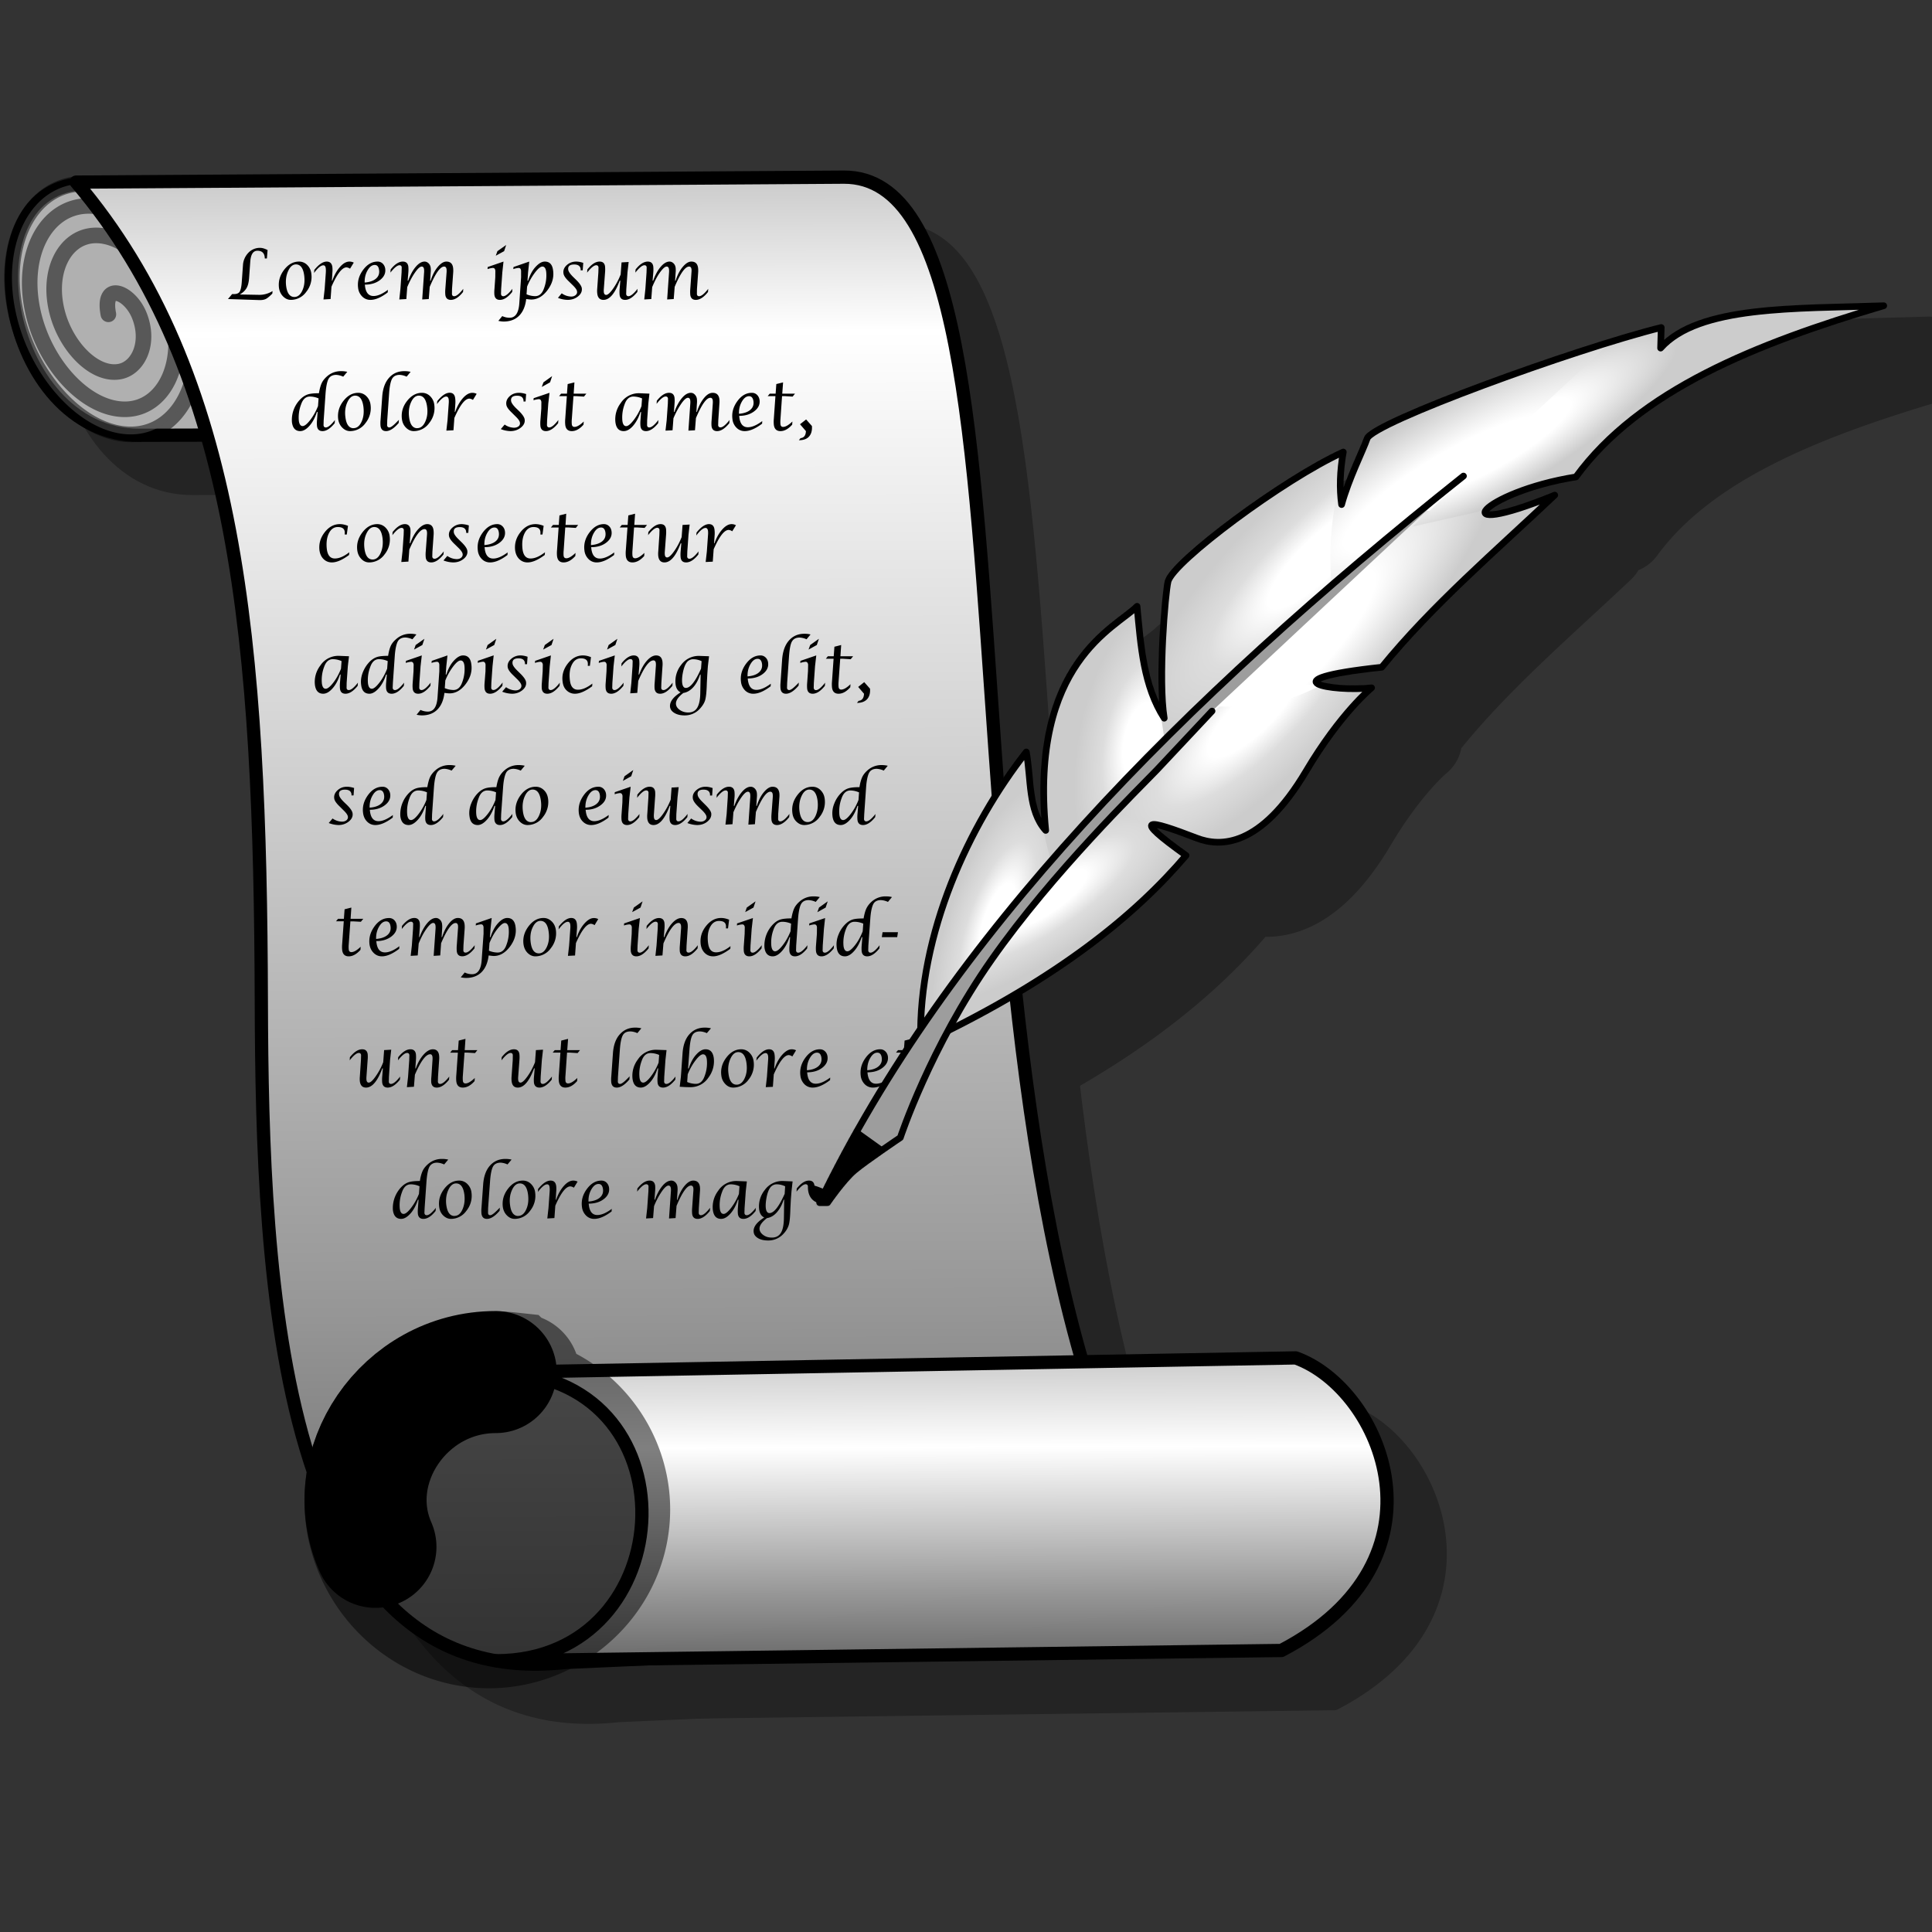 <svg xmlns="http://www.w3.org/2000/svg" xmlns:xlink="http://www.w3.org/1999/xlink" viewBox="0 0 28 28">
  <rect x="0" y="0" width="28" height="28" fill="#333333" stroke="none"/>
  <style>
    .B{fill-rule:evenodd}.C{stroke:#000}.D{stroke-linejoin:round}.E{stroke-width:1.769}.F{stroke-linecap:round}.G{stroke-width:1.25}.H{stroke-linecap:butt}.I{stroke-miterlimit:4}.J{stroke-dasharray:none}
  </style>
  <defs>
    <radialGradient id="G" cx="90.208" cy="264.088" r="32.989" fx="90.208" fy="264.088" gradientTransform="matrix(.941 .338 -.986 2.75 261.779 -483.428)" spreadMethod="reflect" xlink:href="#B"/>
    <radialGradient id="H" cx="148.51" cy="189.075" r="28.557" fx="148.51" fy="189.075" gradientTransform="matrix(1.46 .293 -.661 3.298 54.614 -468.735)" xlink:href="#B"/>
    <radialGradient id="I" cx="190.253" cy="133.78" r="42.904" fx="190.253" fy="133.78" gradientTransform="matrix(.802 .814 -2.864 2.82 451.746 -410.501)" xlink:href="#B"/>
    <radialGradient id="J" cx="318.534" cy="70.836" r="66.835" fx="318.534" fy="70.836" gradientTransform="matrix(-.242 -.409 1.629 -.964 238.445 289.053)" xlink:href="#A"/>
    <radialGradient id="K" cx="224.146" cy="109.503" r="70.887" fx="224.146" fy="109.503" gradientTransform="matrix(1.193 -1.218 .321 .314 -94.046 401.405)" xlink:href="#A"/>
    <radialGradient id="L" cx="282.988" cy="40.733" r="110.102" fx="282.988" fy="40.733" gradientTransform="matrix(.682 -.407 .095 .16 98.532 182.905)" xlink:href="#A"/>
    <radialGradient id="M" cx="119.723" cy="269.649" r="71.064" fx="119.723" fy="269.649" gradientTransform="matrix(1.45 -.95 .292 .445 -146.566 258.39)" xlink:href="#B"/>
    <radialGradient id="N" cx="196.337" cy="186.437" r="57.806" fx="196.337" fy="186.437" gradientTransform="matrix(1.837 -1.772 .573 .594 -274.34 424.107)" xlink:href="#B"/>
    <linearGradient id="A" gradientUnits="userSpaceOnUse">
      <stop offset="0" stop-color="#fff"/>
      <stop offset=".411" stop-color="#fff"/>
      <stop offset="1" stop-color="#ccc"/>
    </linearGradient>
    <linearGradient id="B" gradientUnits="userSpaceOnUse">
      <stop offset="0" stop-color="#fff"/>
      <stop offset=".169" stop-color="#fff"/>
      <stop offset=".361" stop-color="#ddd"/>
      <stop offset=".617" stop-color="#ccc"/>
    </linearGradient>
    <linearGradient id="E" x1="-70.775" x2="58.687" y1="91.017" y2="243.652" gradientUnits="userSpaceOnUse">
      <stop offset="0" stop-color="#c8c8c8"/>
      <stop offset=".107" stop-color="#fff"/>
      <stop offset=".761" stop-color="#969696"/>
      <stop offset="1" stop-color="#646464"/>
    </linearGradient>
    <linearGradient id="F" x1="58.968" x2="86.394" y1="187.867" y2="220.202" gradientUnits="userSpaceOnUse">
      <stop offset="0" stop-color="#c8c8c8"/>
      <stop offset=".299" stop-color="#fff"/>
      <stop offset=".761" stop-color="#969696"/>
      <stop offset="1" stop-color="#646464"/>
    </linearGradient>
    <path id="O" d="M-136.659 148.816c-12.671 10.747 13.037 33.115 27.119 21.092l39.932-33.869"/>
    <path id="P" d="M-137.827 149.558c33.113 5.559 58.681 31.441 89.372 67.627 24.011 28.309 61.293 69.266 87.931 41.322l63.268-58.377C34.024 184.894-36.005 62.701-59.906 82.973l-77.921 66.584z"/>
    <path id="Q" d="m32.316 264.253 79.196-68.589c9.901-24.161-12.278-35.336-23.718-31.085L7.36 234.936c20.532-17.415 44.056 13.116 24.955 29.317z"/>
    <path id="R" d="M269.895 188.044c42.418-20.395 68.374-41.443 85.651-61.725-18.628-13.326-13.155-12.287 3.619-5.831 7.892 3.038 21.513 3.217 36.794-22.519 11.731-19.757 22.116-28.148 22.116-28.148-13.206 1.477-36.217-2.68 3.418-6.937 17.042-20.931 38.286-39.06 58.307-58.005-38.684 15.766-24.885-1.026 7.138-6.132 21.366-29.227 60.615-44.933 103.746-57.704-29.767 1.054-62.377-.132-75.196 14.275l.201-6.937c-28.924 7.194-97.244 32.007-99.123 37.424-1.444 4.161-6.195 13.456-8.601 22.25-.748-5.338-.579-11.225.569-17.7-20.172 9.15-57.442 37.014-59.072 43.646-.943 3.836-3.392 33.067-1.28 46.063-6.963-10.792-7.923-24.313-9.158-37.71-7.092 7.206-36.231 18.931-30.792 75.527-6.025-6.679-4.828-17.369-6.54-26.444-19.312 24.614-36.346 61.113-35.618 97.41"/>
    <mask id="C">
      <path fill="#fff" stroke="#fff" d="M281.5 87.25C163.117 181.455 64.983 280.997 11.688 391.75H15s6.5-9.5 11.25-13.5S45.5 364.5 45.5 364.5s12.483-37.878 38.292-74.647 61.872-71.771 69.296-79.55l23.036-24.553" class="B G H I J"/>
    </mask>
    <mask id="D">
      <path fill="#fff" stroke="#fff" stroke-width=".625" d="M58.75 323c52.744-25.36 85.017-51.532 106.5-76.75-23.162-16.57-16.357-15.277 4.5-7.25 9.813 3.777 26.75 4 45.75-28 14.586-24.566 27.5-35 27.5-35-16.42 1.836-45.033-3.333 4.25-8.625 21.19-26.026 47.606-48.568 72.5-72.125-48.101 19.604-30.942-1.276 8.875-7.625 26.567-36.342 75.37-55.871 129-71.75-37.013 1.311-77.56-.164-93.5 17.75l.25-8.625c-35.964 8.945-120.915 39.798-123.252 46.533-1.795 5.174-7.703 16.731-10.695 27.666-.929-6.637-.72-13.957.707-22.009-25.082 11.377-71.425 46.024-73.451 54.27-1.172 4.77-4.218 41.116-1.591 57.276-8.658-13.419-9.851-30.232-11.387-46.889-8.819 8.96-45.05 23.539-38.287 93.911-7.491-8.304-6.003-21.597-8.132-32.88C74.276 233.484 53.094 278.867 54 324" class="B D H I J"/>
    </mask>
  </defs>
  <g class="B C" opacity=".3">
    <g class="E" transform="matrix(.083 .07 -.07 .083 23.782 .644)">
      <use xlink:href="#O"/>
      <g class="D">
        <use xlink:href="#P"/>
        <use xlink:href="#Q"/>
      </g>
    </g>
    <path d="M14.223 15.785c1.815-.873 2.926-1.774 3.666-2.642-.798-.57-.563-.526.154-.25.338.13.921.138 1.575-.963.502-.846.947-1.205.947-1.205-.565.063-1.55-.115.146-.297.73-.896 1.639-1.672 2.496-2.482-1.656.674-1.065-.044.305-.263.915-1.25 2.594-1.923 4.44-2.47-1.274.046-2.67-.005-3.218.611l.009-.296c-1.238.308-4.162 1.37-4.243 1.601-.061.178-.265.576-.368.953a2.417 2.417 0 0 1 .025-.758c-.864.392-2.459 1.584-2.529 1.868-.04.164-.145 1.415-.054 1.972-.298-.462-.34-1.041-.392-1.614-.304.308-1.551.81-1.318 3.232-.258-.286-.207-.743-.28-1.132-.827 1.054-1.556 2.616-1.525 4.17" class="D G"/>
  </g>
  <g class="C">
    <g fill="#b0b0b0" transform="matrix(.083 .07 -.07 .083 23.012 -.126)">
      <use class="B E" xlink:href="#O"/>
      <path stroke-width="2.078" d="M-123.159 160.271c-3.568-2.87.23-4.124 3.2-2.573 3.545 1.853 4.49 5.491 2.868 7.455-2.144 2.597-7.51 2.079-11.372-.617-4.62-3.225-5.803-8.264-3.045-10.98 3.153-3.105 10.093-2.348 15.056 1.32 5.522 4.08 6.89 10.231 3.352 13.487-3.865 3.557-12.065 2.617-17.892-1.794-6.284-4.758-7.813-11.834-3.652-15.536 4.447-3.956 13.718-2.864 20.274 2.167 6.955 5.336 8.628 13.214 3.933 17.306-4.949 4.315-15.164 3.091-22.365-2.482-7.557-5.849-9.36-14.442-4.197-18.885a18.171 12.299 27.39 0 1 .637-.503" class="F" opacity=".5"/>
    </g>
    <g class="B D E" transform="matrix(.083 .07 -.07 .083 23.012 -.126)">
      <use fill="url(#E)" xlink:href="#P"/>
      <use fill="url(#F)" xlink:href="#Q"/>
    </g>
    <g fill="none" class="F E">
      <path d="M7.144 21.815c.066-.493.556-.27.61.082.064.42-.327.752-.722.757-.522.007-.916-.469-.898-.974.021-.604.574-1.054 1.165-1.018.675.04 1.173.661 1.124 1.324-.055.738-.737 1.281-1.464 1.22-.795-.067-1.379-.804-1.307-1.59.077-.848.865-1.469 1.705-1.387.896.086 1.552.921 1.463 1.81-.095.944-.975 1.632-1.91 1.535-.987-.103-1.707-1.024-1.603-2.004.11-1.029 1.071-1.778 2.093-1.667a1.93 1.93 0 0 1 .12.017" opacity=".5"/>
      <path d="M7.184 19.885c-1.328 0-2.255 1.371-1.743 2.533"/>
    </g>
  </g>
  <path d="m3.304 4.334.06-.072h.029c.039 0 .066-.012.08-.034s.025-.066.03-.13l.018-.251a.282.282 0 0 1 .078-.183.229.229 0 0 1 .17-.072c.03 0 .067.01.109.032l-.01.122h-.03l-.002-.021c-.007-.061-.043-.091-.105-.091s-.096.052-.104.158l-.016.225c-.004.067-.016.119-.036.155s-.052.068-.1.096l.275.005a.354.354 0 0 0 .2-.055l-.003.037c-.04.04-.071.066-.093.077s-.05.017-.089.017l-.46-.015zm.912.012c-.043 0-.08-.017-.113-.05s-.053-.075-.06-.125c-.011-.094.013-.18.074-.26s.133-.12.217-.12a.164.164 0 0 1 .118.049.205.205 0 0 1 .06.125.343.343 0 0 1-.073.264.274.274 0 0 1-.223.117zm.05-.042c.048 0 .087-.031.116-.094s.037-.134.027-.216c-.014-.108-.054-.162-.12-.162-.046 0-.084.032-.113.096s-.039.136-.029.217c.014.106.054.159.12.159zm.422.036.017-.15.017-.24a.319.319 0 0 0-.001-.062c-.004-.029-.015-.043-.035-.043-.034 0-.08.037-.134.111l.003-.044c.065-.08.125-.121.18-.121.048 0 .075.027.082.08a.398.398 0 0 1 0 .08l-.007.117h.006c.028-.081.066-.148.112-.2s.091-.077.136-.077a.14.14 0 0 1 .063.015l-.054.088a.107.107 0 0 0-.051-.019c-.064 0-.137.094-.218.28l-.013.179-.103.006zm.934-.14-.003.038c-.094.072-.178.108-.25.108a.163.163 0 0 1-.12-.049.207.207 0 0 1-.059-.125c-.012-.092.012-.179.072-.26s.13-.121.21-.121a.103.103 0 0 1 .074.029c.02.02.033.045.037.076.008.063-.017.117-.075.162s-.132.067-.22.067l.002.022c.012.095.053.143.123.143.06 0 .13-.03.209-.09zm-.337-.105c.072-.006.127-.025.164-.057s.052-.073.045-.123c-.006-.05-.027-.075-.063-.075-.04 0-.074.026-.104.078s-.044.111-.042.177zm.502.245.016-.15.017-.242.002-.074c-.002-.02-.013-.03-.032-.03-.032 0-.076.036-.132.107l.003-.045c.06-.077.12-.115.177-.115.047 0 .074.025.08.074a.477.477 0 0 1 0 .083l-.01.12h.008c.03-.084.067-.152.11-.202s.086-.075.127-.075c.022 0 .042.009.059.026s.027.039.03.065a.334.334 0 0 1 0 .067l-.008.12h.007c.026-.082.06-.149.103-.2s.084-.078.125-.078c.058 0 .09.03.098.092a.36.36 0 0 1 .001.067l-.017.239-.001.073c.002.02.013.031.032.031.033 0 .077-.036.132-.107l-.003.045c-.06.077-.12.115-.177.115-.047 0-.074-.025-.08-.074a.485.485 0 0 1 0-.083l.018-.239a.254.254 0 0 0 0-.046c-.003-.027-.015-.041-.035-.041-.057 0-.126.098-.209.294l-.014.177-.095.006.027-.389a.263.263 0 0 0 0-.046c-.003-.028-.015-.042-.034-.042-.025 0-.057.029-.097.086s-.078.128-.113.212l-.013.173-.102.006zm1.639-.154-.003.045c-.062.077-.12.115-.178.115-.047 0-.073-.024-.08-.074a.471.471 0 0 1 .001-.082l.012-.17.001-.096c-.003-.028-.015-.041-.037-.041a.306.306 0 0 0-.076.017l.002-.03.229-.079-.017.157-.017.241-.002.073c.003.02.014.031.033.031.032 0 .076-.035.132-.107zm-.241-.48.024-.066.127-.09-.03.09-.121.066zm.037.945.057-.07a.256.256 0 0 0 .107.024c.083 0 .13-.069.14-.206l.026-.38v-.095c-.003-.028-.015-.041-.036-.041a.305.305 0 0 0-.077.017l.003-.03.228-.079-.017.158-.008.12h.008c.027-.083.062-.15.108-.2s.09-.078.135-.078c.07 0 .11.043.12.13.014.1-.014.195-.082.285s-.146.135-.235.135a.567.567 0 0 1-.056-.005l-.017-.002c-.012.105-.047.186-.103.242s-.131.084-.225.084a.362.362 0 0 1-.076-.01zm.409-.386a.326.326 0 0 0 .125.027c.06 0 .102-.038.128-.113a.53.53 0 0 0 .032-.239c-.006-.05-.025-.077-.055-.077-.028 0-.064.03-.109.089a.865.865 0 0 0-.113.202l-.008.111zm.455.052.055-.066a.244.244 0 0 0 .136.047c.027 0 .049-.007.066-.022s.023-.031.02-.052c-.002-.023-.025-.055-.067-.095l-.05-.049c-.05-.047-.077-.087-.08-.12-.006-.044.01-.083.047-.117s.084-.052.138-.052c.03 0 .064.006.102.019l-.008.108h-.03v-.009a.047.047 0 0 0 0-.01c-.006-.044-.037-.066-.094-.066-.064 0-.092.026-.086.076.004.026.027.06.07.103l.046.045c.05.049.077.09.081.12.006.045-.012.084-.054.118s-.093.051-.152.051a.413.413 0 0 1-.14-.029zm.903-.249h-.008c-.069.186-.147.278-.235.278-.052 0-.083-.03-.09-.092a.346.346 0 0 1-.001-.066l.017-.24.002-.074c-.003-.02-.014-.03-.033-.03-.032 0-.076.036-.132.107l.003-.045c.061-.077.12-.115.177-.115.048 0 .074.024.08.073a.485.485 0 0 1 0 .083l-.018.241a.272.272 0 0 0 0 .046c.003.026.015.04.034.04.024 0 .058-.03.1-.09s.079-.127.11-.206l.013-.175.103-.006-.017.15-.017.242-.002.073c.003.02.014.031.033.031.032 0 .076-.036.132-.107l-.003.045c-.062.077-.12.115-.177.115-.048 0-.075-.025-.08-.074a.47.47 0 0 1 0-.083l.01-.12zm.348.272.016-.15.017-.242.002-.074c-.002-.02-.013-.03-.032-.03-.032 0-.076.036-.132.107l.003-.045c.06-.077.12-.115.177-.115.047 0 .074.025.08.074a.477.477 0 0 1 0 .083l-.01.12h.008c.03-.084.067-.152.11-.202s.086-.075.127-.075c.022 0 .042.009.059.026s.027.039.03.065a.334.334 0 0 1 0 .067l-.008.12h.007c.026-.082.06-.149.103-.2s.084-.078.125-.078c.058 0 .09.03.098.092a.36.36 0 0 1 .001.067l-.017.239-.001.073c.002.02.013.031.032.031.033 0 .077-.036.132-.107l-.003.045c-.06.077-.12.115-.177.115-.047 0-.074-.025-.08-.074a.485.485 0 0 1 0-.083l.017-.239a.254.254 0 0 0 .001-.046c-.003-.027-.015-.041-.035-.041-.057 0-.127.098-.209.294l-.014.177-.095.006.027-.389a.263.263 0 0 0 0-.046c-.003-.028-.015-.042-.034-.042-.025 0-.057.029-.098.086s-.077.128-.112.212l-.013.173-.102.006zM4.603 5.97h-.01c-.026.082-.062.149-.107.2s-.09.078-.135.078c-.069 0-.109-.043-.12-.13a.426.426 0 0 1 .137-.346c.032-.029.066-.048.1-.058s.086-.015.154-.015c.011-.065.025-.114.041-.148s.042-.066.076-.096a.3.3 0 0 1 .204-.076.367.367 0 0 1 .09.01l-.059.07a.28.28 0 0 0-.102-.026c-.052 0-.089.02-.11.057s-.036.11-.044.214l-.027.387-.002.072c.002.021.013.032.033.032.032 0 .076-.036.132-.108l-.003.046c-.062.076-.12.115-.177.115-.048 0-.074-.025-.08-.074a.485.485 0 0 1 0-.083l.009-.12zm.014-.196a.319.319 0 0 0-.126-.027c-.059 0-.101.038-.127.113a.53.53 0 0 0-.033.239c.007.05.025.076.055.076.028 0 .065-.03.11-.088s.083-.126.113-.202l.008-.11zm.457.474c-.043 0-.08-.017-.113-.05s-.053-.075-.06-.125c-.011-.094.013-.181.074-.26s.133-.12.217-.12a.164.164 0 0 1 .118.049.205.205 0 0 1 .06.124.343.343 0 0 1-.072.264.274.274 0 0 1-.224.118zm.05-.043c.048 0 .087-.03.116-.093s.037-.134.027-.216c-.014-.108-.054-.162-.12-.162-.046 0-.084.032-.113.096s-.039.136-.028.216c.013.106.053.16.118.16zm.657-.12-.003.045c-.067.078-.128.118-.183.118-.047 0-.073-.025-.08-.075a.444.444 0 0 1 0-.083l.024-.337c.008-.118.04-.21.098-.276s.131-.098.224-.098a.363.363 0 0 1 .09.01l-.058.07a.266.266 0 0 0-.101-.026c-.052 0-.089.019-.11.057s-.036.11-.043.215l-.027.386-.002.073c.002.02.013.031.033.031.022 0 .06-.029.115-.087l.023-.023zm.216.163c-.043 0-.08-.017-.113-.05s-.053-.075-.059-.125c-.012-.094.012-.181.073-.26s.134-.12.217-.12a.164.164 0 0 1 .119.049.205.205 0 0 1 .06.124.343.343 0 0 1-.073.264.274.274 0 0 1-.224.118zm.05-.043c.049 0 .087-.03.116-.093s.038-.134.027-.216c-.014-.108-.054-.162-.12-.162-.046 0-.084.032-.113.096s-.038.136-.028.216c.013.106.053.16.118.16zm.422.036.017-.15.017-.24a.315.315 0 0 0 0-.062c-.004-.028-.016-.042-.036-.042-.034 0-.079.037-.134.11l.004-.043c.065-.081.125-.122.18-.122.047 0 .074.027.08.081a.393.393 0 0 1 .002.08l-.008.117h.006c.028-.081.066-.148.112-.2s.092-.077.136-.077c.022 0 .044.005.063.015l-.054.088a.107.107 0 0 0-.051-.019c-.064 0-.136.093-.218.28l-.013.179-.103.005zm.789-.022.056-.066a.244.244 0 0 0 .135.046c.027 0 .049-.007.066-.02s.024-.033.02-.053c-.002-.024-.025-.055-.067-.095l-.05-.05c-.05-.047-.077-.086-.08-.118-.006-.045.01-.084.047-.119s.084-.051.138-.051c.03 0 .064.006.102.018l-.008.108h-.03v-.008a.047.047 0 0 0 0-.01c-.006-.044-.037-.066-.094-.066-.063 0-.092.025-.086.076.004.026.027.06.07.103l.046.044c.05.05.077.09.081.122.006.043-.012.082-.054.116s-.093.052-.152.052a.413.413 0 0 1-.14-.029zm.834-.132-.003.046c-.061.076-.12.115-.177.115-.047 0-.074-.025-.08-.074a.48.48 0 0 1 0-.082l.013-.17.001-.097c-.004-.027-.016-.04-.037-.04a.306.306 0 0 0-.077.016l.002-.03.23-.078-.018.156-.017.242-.002.072c.003.021.014.032.033.032.033 0 .077-.036.132-.108zm-.24-.48.024-.066.126-.09-.03.09-.12.067zm.363.134h-.112l.029-.036h.085l.01-.139.098-.024-.011.163h.184l-.035.043-.112-.007h-.04l-.024.335a.434.434 0 0 0 0 .073c.003.025.016.038.039.038.035 0 .08-.026.134-.078l-.003.045c-.055.063-.112.094-.17.094-.056 0-.088-.03-.095-.092a.463.463 0 0 1 0-.087l.023-.328zm1.076.23h-.009c-.026.08-.062.148-.107.2s-.09.077-.136.077c-.069 0-.109-.043-.12-.13a.389.389 0 0 1 .078-.278.312.312 0 0 1 .268-.141l.147.006-.016.144-.017.242-.001.073c.002.02.013.031.032.031.033 0 .077-.036.132-.108l-.003.046c-.061.076-.12.115-.177.115-.048 0-.074-.025-.08-.074a.485.485 0 0 1 0-.083l.009-.12zm.014-.197a.323.323 0 0 0-.125-.027c-.06 0-.102.038-.128.113a.534.534 0 0 0-.032.239c.006.05.025.077.055.077.028 0 .064-.03.11-.089a.839.839 0 0 0 .112-.201l.008-.111zm.34.467.017-.15.017-.242.002-.073c-.003-.02-.014-.03-.033-.03-.032 0-.076.035-.132.107l.003-.045c.061-.077.12-.115.177-.115.047 0 .074.024.08.074a.477.477 0 0 1 0 .082l-.009.121h.007c.03-.085.068-.152.11-.202s.086-.075.128-.075c.022 0 .041.008.058.026s.027.038.03.064a.334.334 0 0 1 0 .068l-.007.119h.007c.025-.082.06-.148.102-.2s.084-.077.126-.077c.057 0 .09.03.098.092a.36.36 0 0 1 0 .067l-.016.239-.002.073c.003.02.014.03.033.03.032 0 .076-.035.132-.107l-.003.046c-.062.076-.12.115-.178.115-.047 0-.074-.025-.08-.074a.485.485 0 0 1 .001-.083l.017-.239a.254.254 0 0 0 0-.047c-.003-.027-.015-.04-.035-.04-.057 0-.126.098-.209.294l-.014.177-.095.005.027-.388a.263.263 0 0 0 0-.047c-.003-.027-.014-.041-.034-.041-.024 0-.057.028-.097.086s-.078.128-.113.211l-.013.174-.102.005zm1.402-.139-.002.038c-.095.072-.179.108-.252.108a.163.163 0 0 1-.119-.049.207.207 0 0 1-.059-.126c-.012-.092.012-.178.072-.26s.13-.12.21-.12a.103.103 0 0 1 .074.029c.02.02.033.045.037.076.008.063-.017.116-.075.161s-.132.068-.22.068l.002.022c.012.095.053.143.123.143.06 0 .13-.03.21-.09zm-.337-.105c.072-.006.127-.025.164-.057s.052-.073.046-.123c-.007-.05-.028-.075-.064-.075-.04 0-.074.026-.104.078s-.044.11-.042.177zm.528-.256h-.112l.03-.036h.085l.01-.139.098-.024-.012.163h.185l-.035.043-.113-.007h-.04l-.023.335a.434.434 0 0 0 0 .073c.003.025.016.038.038.038.036 0 .08-.026.135-.078l-.003.045c-.056.063-.112.094-.17.094-.056 0-.088-.03-.096-.092a.463.463 0 0 1 0-.087l.023-.328zm.356.408.089-.07.084.095c.005.066-.01.117-.042.153s-.082.053-.147.053l.024-.03c.05-.005.076-.04.078-.102l-.086-.1zM5.062 8.005l-.003.038c-.097.072-.18.108-.249.108-.047 0-.087-.016-.12-.048s-.052-.074-.06-.126c-.011-.095.013-.182.075-.262s.135-.119.221-.119c.038 0 .077.009.117.025l-.017.126h-.03V7.74a.175.175 0 0 0 0-.034c-.005-.045-.039-.068-.1-.068-.057 0-.1.031-.13.092s-.04.139-.029.231c.012.088.05.133.116.133.063 0 .132-.03.209-.09zm.288.146c-.042 0-.08-.016-.113-.05s-.052-.075-.059-.125c-.012-.094.013-.18.074-.26s.133-.12.217-.12a.164.164 0 0 1 .118.05.205.205 0 0 1 .06.124.343.343 0 0 1-.073.264.274.274 0 0 1-.223.117zm.05-.042c.049 0 .088-.031.116-.093s.038-.134.028-.217c-.014-.108-.054-.161-.12-.161-.047 0-.084.032-.114.096s-.038.136-.028.216c.014.106.053.159.119.159zm.416.036.017-.15.017-.242.002-.073c-.003-.02-.014-.03-.033-.03-.032 0-.076.035-.132.106l.003-.045c.061-.076.12-.115.178-.115.046 0 .073.025.08.074a.488.488 0 0 1-.001.083l-.009.12h.008c.03-.083.067-.15.112-.2s.09-.077.134-.077c.053 0 .084.03.091.09a.36.36 0 0 1 .001.07l-.017.238-.002.074c.003.02.014.03.033.03.033 0 .077-.035.133-.107l-.004.045c-.061.077-.12.115-.177.115-.047 0-.074-.024-.08-.073a.485.485 0 0 1 0-.084l.018-.24a.23.23 0 0 0 0-.046c-.004-.027-.015-.04-.035-.04-.062 0-.136.1-.221.297l-.013.174-.103.006zm.611-.022.056-.066a.244.244 0 0 0 .136.046c.027 0 .049-.007.065-.021s.024-.032.021-.053c-.003-.023-.025-.055-.067-.095l-.05-.049c-.05-.047-.077-.087-.081-.119-.006-.044.01-.084.048-.118s.083-.052.137-.052a.36.36 0 0 1 .103.019l-.008.108h-.031v-.018c-.006-.044-.037-.066-.093-.066-.064 0-.092.025-.086.076.003.026.027.06.07.102l.046.045c.05.05.077.09.08.121.006.044-.012.083-.054.117s-.092.051-.151.051a.413.413 0 0 1-.14-.028zm.93-.117-.002.037c-.095.072-.179.108-.252.108a.163.163 0 0 1-.119-.048.207.207 0 0 1-.059-.126c-.012-.092.012-.179.072-.26s.13-.121.21-.121a.103.103 0 0 1 .074.03c.02.019.033.044.037.076.008.062-.017.116-.075.161s-.132.067-.22.067l.002.022c.012.096.053.143.123.143.06 0 .13-.03.21-.09zM7.02 7.9c.072-.006.127-.025.164-.056s.052-.073.046-.124c-.007-.05-.028-.075-.064-.075-.04 0-.074.026-.104.078s-.044.111-.042.177zm.878.105-.003.038c-.097.072-.18.108-.249.108-.047 0-.087-.016-.12-.048s-.052-.074-.06-.126c-.011-.095.013-.182.075-.262s.135-.119.221-.119c.038 0 .077.009.117.025l-.017.126h-.03V7.74a.175.175 0 0 0 0-.034c-.005-.045-.039-.068-.1-.068-.057 0-.1.031-.13.092s-.04.139-.029.231c.012.088.05.133.116.133.063 0 .132-.03.209-.09zm.198-.36h-.112l.03-.037h.084l.01-.138.098-.025-.01.163h.183l-.034.043-.113-.007h-.04l-.023.335a.434.434 0 0 0-.001.073c.003.026.016.039.04.039.034 0 .079-.026.133-.078l-.003.045c-.055.062-.112.093-.17.093-.056 0-.087-.03-.095-.091a.463.463 0 0 1 0-.087l.023-.329zm.806.36-.002.038c-.095.072-.179.108-.252.108a.163.163 0 0 1-.118-.048.207.207 0 0 1-.06-.126c-.012-.092.012-.179.073-.26s.13-.121.21-.121a.103.103 0 0 1 .074.03c.02.019.032.044.036.076.008.062-.017.116-.075.161s-.131.067-.22.067l.002.022c.012.096.053.143.123.143.06 0 .13-.03.21-.09zM8.565 7.9c.072-.006.127-.025.164-.056s.052-.073.046-.124c-.007-.05-.028-.075-.064-.075-.04 0-.074.026-.104.078s-.044.111-.042.177zm.529-.256h-.112l.029-.036h.085l.01-.138.098-.025-.011.163h.184l-.035.043-.113-.007h-.04l-.023.335a.434.434 0 0 0 0 .073c.003.026.016.039.039.039.035 0 .08-.026.134-.078l-.003.045c-.055.062-.112.093-.17.093-.056 0-.088-.03-.096-.091a.463.463 0 0 1 0-.087l.024-.329zm.78.23h-.009c-.069.185-.147.277-.235.277-.052 0-.082-.03-.09-.092a.346.346 0 0 1 0-.066l.016-.24.002-.074c-.003-.02-.014-.03-.033-.03-.032 0-.076.036-.132.107l.003-.045c.061-.076.12-.115.177-.115.048 0 .074.025.08.074a.485.485 0 0 1 0 .083l-.018.24a.272.272 0 0 0 0 .046c.003.027.015.04.034.04.024 0 .058-.03.1-.089s.079-.128.11-.206l.013-.176.103-.006-.017.15-.017.242-.002.074c.003.02.014.03.033.03.032 0 .076-.035.132-.107l-.003.045c-.061.077-.12.115-.177.115-.048 0-.074-.024-.08-.074a.47.47 0 0 1 0-.083l.01-.12zm.353.271.017-.15.017-.24a.315.315 0 0 0 0-.062c-.005-.028-.016-.042-.036-.042-.034 0-.079.037-.134.11l.004-.043c.064-.081.125-.122.18-.122.047 0 .074.027.08.08a.398.398 0 0 1 .002.08l-.008.118h.006c.028-.082.066-.148.112-.2s.092-.078.136-.078c.023 0 .044.006.063.016l-.054.088a.107.107 0 0 0-.051-.02c-.064 0-.136.094-.218.28l-.013.18-.103.005zm-5.29 1.631h-.01c-.026.082-.062.149-.107.2s-.09.078-.136.078c-.069 0-.109-.043-.12-.129a.389.389 0 0 1 .078-.279.312.312 0 0 1 .269-.141l.147.006-.017.145-.017.241-.001.074c.002.02.013.03.032.03.033 0 .077-.036.132-.107l-.003.045c-.061.077-.12.115-.177.115-.047 0-.074-.024-.08-.074a.485.485 0 0 1 0-.083l.01-.12zm.013-.195a.323.323 0 0 0-.125-.028c-.06 0-.102.038-.128.113a.534.534 0 0 0-.032.239c.007.051.025.077.055.077.028 0 .065-.03.11-.088s.082-.127.112-.202l.008-.111zm.655.195h-.009c-.027.083-.063.15-.108.2s-.09.078-.134.078c-.07 0-.11-.043-.12-.13-.008-.058 0-.12.026-.184s.063-.118.11-.162c.033-.029.066-.048.1-.058s.086-.015.155-.015c.01-.065.024-.114.04-.148s.043-.066.077-.095a.3.3 0 0 1 .203-.077.367.367 0 0 1 .09.01l-.058.07a.28.28 0 0 0-.102-.026c-.052 0-.09.02-.11.057s-.037.11-.044.214l-.027.387-.003.073c.003.02.014.031.033.031.033 0 .077-.036.132-.107l-.003.045c-.061.077-.12.115-.177.115-.047 0-.074-.024-.08-.074a.485.485 0 0 1 0-.083l.01-.12zm.014-.195a.319.319 0 0 0-.126-.028c-.059 0-.101.038-.127.113a.53.53 0 0 0-.033.239c.007.051.025.077.056.077.028 0 .064-.03.11-.089s.082-.126.112-.202l.008-.11zm.622.313-.003.045c-.062.077-.12.115-.177.115-.047 0-.074-.024-.08-.074a.471.471 0 0 1 0-.082l.012-.17.002-.096c-.004-.028-.016-.041-.037-.041a.305.305 0 0 0-.077.017l.002-.03.23-.079-.018.157-.017.241-.002.073c.003.02.014.031.033.031.032 0 .076-.035.132-.107zm-.24-.48.023-.066.127-.09-.03.09-.12.066zm.036.945.057-.07a.26.26 0 0 0 .107.024c.083 0 .13-.068.14-.206l.026-.379v-.096c-.003-.028-.015-.041-.036-.041a.305.305 0 0 0-.077.017l.003-.03.228-.079-.017.158-.008.12h.008c.027-.083.062-.15.108-.2s.09-.078.135-.078c.07 0 .11.043.12.13.014.1-.014.195-.082.285s-.146.135-.235.135a.569.569 0 0 1-.056-.005l-.017-.002c-.012.105-.047.186-.103.242s-.131.084-.225.084a.362.362 0 0 1-.076-.01zm.409-.386a.326.326 0 0 0 .126.027c.059 0 .101-.038.127-.113a.53.53 0 0 0 .032-.239c-.006-.05-.025-.076-.055-.076-.028 0-.064.029-.109.088a.865.865 0 0 0-.113.202l-.008.111zm.838-.08-.003.046c-.062.077-.121.115-.178.115-.047 0-.073-.024-.08-.074a.471.471 0 0 1 0-.082l.013-.17.001-.096C7.034 9.605 7.021 9.59 7 9.59a.306.306 0 0 0-.076.017l.002-.03.229-.079-.017.157-.017.241-.002.073c.002.02.013.031.033.031.032 0 .076-.035.131-.107zm-.241-.479.024-.066.126-.09-.03.09-.12.066zm.235.611.056-.066a.244.244 0 0 0 .136.047c.027 0 .049-.007.065-.021s.024-.032.021-.053c-.003-.023-.025-.055-.067-.095l-.05-.049c-.05-.047-.077-.087-.081-.119-.006-.044.01-.084.048-.118s.083-.052.137-.052c.03 0 .064.006.103.019l-.008.108h-.03v-.018c-.006-.045-.038-.067-.094-.067-.064 0-.092.026-.086.077.003.025.027.06.07.102l.046.045c.05.05.077.09.08.121.006.044-.012.083-.054.117s-.092.051-.151.051a.413.413 0 0 1-.14-.029zm.835-.131-.003.045c-.062.077-.12.115-.178.115-.047 0-.073-.024-.08-.074a.48.48 0 0 1 .001-.082l.012-.17.002-.096c-.004-.027-.016-.041-.038-.041a.306.306 0 0 0-.076.017l.002-.03.229-.079-.017.157-.017.241-.002.073c.003.02.014.031.033.031.032 0 .076-.035.132-.107zm-.241-.48.024-.066.127-.09-.03.09-.121.066zm.713.494-.003.038c-.098.072-.18.108-.25.108-.046 0-.086-.016-.12-.048s-.052-.074-.058-.126c-.013-.095.012-.182.074-.262s.135-.119.221-.119c.038 0 .077.009.116.025l-.016.126h-.03v-.007a.175.175 0 0 0 0-.034c-.005-.045-.039-.068-.1-.068-.057 0-.1.03-.131.092s-.04.138-.028.231c.011.088.05.132.116.132.063 0 .132-.03.209-.089zm.453-.014-.003.045c-.062.077-.12.115-.177.115-.047 0-.074-.024-.08-.074a.48.48 0 0 1 0-.082l.012-.17.002-.096c-.004-.027-.016-.041-.037-.041a.306.306 0 0 0-.077.017l.002-.03.23-.079-.018.157-.017.241-.002.073c.003.02.014.031.033.031.032 0 .076-.035.132-.107zm-.24-.48.023-.066.127-.09-.03.09-.12.066zm.336.634.016-.15.017-.242.002-.074c-.002-.02-.013-.03-.032-.03-.032 0-.076.036-.132.107l.003-.045c.06-.076.12-.115.177-.115.047 0 .074.025.08.074a.488.488 0 0 1 0 .083l-.01.12h.008c.03-.083.068-.15.112-.2s.09-.077.134-.077c.054 0 .084.03.092.09a.361.361 0 0 1 0 .07l-.016.238-.002.074c.002.02.013.03.033.03.032 0 .076-.035.132-.107l-.003.045c-.062.077-.12.115-.178.115-.047 0-.073-.024-.08-.074a.485.485 0 0 1 .001-.083l.017-.24a.23.23 0 0 0 0-.046c-.003-.027-.015-.04-.035-.04-.062 0-.135.099-.22.297l-.014.174-.102.006zm.73-.014c-.041-.02-.066-.059-.073-.118a.378.378 0 0 1 .081-.28.313.313 0 0 1 .266-.13l.138.005-.017.145-.008.113-.007.132c-.003.116-.011.196-.023.241s-.04.089-.08.132a.293.293 0 0 1-.22.094c-.058 0-.106-.011-.145-.034s-.06-.051-.065-.087c-.009-.072.042-.143.153-.213zm.304-.452a.287.287 0 0 0-.12-.028.116.116 0 0 0-.103.058c-.02.03-.036.076-.048.135s-.015.111-.01.154c.007.046.024.069.053.069.064 0 .138-.093.22-.279l.008-.109zm-.014.195h-.008c-.025.076-.058.138-.1.184s-.09.074-.142.082c-.078.06-.113.114-.107.165.004.032.024.06.058.083s.075.035.12.035c.059 0 .102-.023.13-.069s.043-.117.044-.215l.005-.266zm1.017.132-.002.037c-.095.072-.178.108-.251.108a.163.163 0 0 1-.12-.048.207.207 0 0 1-.059-.126c-.012-.092.013-.179.073-.26s.13-.121.21-.121a.103.103 0 0 1 .074.03c.02.019.032.044.036.075.008.063-.017.117-.075.162s-.131.067-.22.067l.002.022c.013.096.053.143.123.143.06 0 .13-.03.21-.09zm-.337-.106c.072-.006.127-.025.164-.057s.052-.072.046-.123c-.007-.05-.028-.075-.064-.075-.04 0-.074.026-.104.078s-.044.111-.042.177zm.743.088-.003.045c-.066.079-.128.118-.183.118-.046 0-.073-.025-.079-.074a.438.438 0 0 1 0-.083l.023-.338c.009-.118.041-.21.098-.275s.131-.099.225-.099a.363.363 0 0 1 .089.01l-.058.07a.266.266 0 0 0-.101-.025c-.052 0-.088.019-.11.056s-.035.11-.043.215l-.027.386-.002.074c.003.02.014.03.033.03.022 0 .06-.028.116-.086l.022-.023zm.381.003-.003.045c-.061.077-.12.115-.177.115-.047 0-.074-.024-.08-.073a.48.48 0 0 1 0-.083l.012-.17.002-.096c-.004-.027-.016-.041-.037-.041a.306.306 0 0 0-.077.017l.002-.03.23-.079-.018.157-.017.241-.002.073c.003.02.014.032.033.032.032 0 .076-.036.132-.108zm-.24-.48.024-.066.126-.09-.03.09-.12.066zm.363.133h-.112l.029-.036h.085l.01-.138.098-.025-.011.163h.184l-.035.043-.112-.007h-.04l-.024.335a.434.434 0 0 0 0 .073c.003.026.016.039.039.039.035 0 .08-.026.134-.078l-.003.044c-.055.063-.112.094-.17.094-.056 0-.088-.03-.095-.092a.463.463 0 0 1 0-.087l.023-.328zm.356.409.088-.07.084.095c.005.066-.01.117-.042.152s-.082.054-.147.054l.024-.03c.05-.005.076-.04.078-.103l-.085-.099zm-7.673 1.972.056-.066a.244.244 0 0 0 .136.046c.027 0 .049-.007.065-.02s.024-.033.021-.053c-.003-.024-.025-.055-.067-.095l-.05-.05c-.05-.047-.077-.086-.081-.118-.006-.045.01-.084.048-.119s.083-.051.137-.051c.03 0 .064.006.103.018l-.008.108h-.03v-.018c-.006-.044-.038-.066-.094-.066-.064 0-.093.025-.086.076.003.026.027.06.07.103l.046.044c.05.05.077.09.08.122.006.043-.012.082-.054.116s-.092.052-.151.052a.413.413 0 0 1-.14-.029zm.93-.117-.002.038c-.095.072-.179.108-.252.108-.046 0-.086-.016-.119-.049s-.052-.074-.059-.126c-.012-.092.012-.178.072-.26s.13-.12.21-.12a.103.103 0 0 1 .074.029c.02.02.033.045.037.076.008.063-.017.116-.075.161s-.132.068-.22.068l.002.022c.012.095.053.143.123.143.06 0 .13-.03.21-.09zm-.337-.106c.072-.005.127-.024.164-.056s.052-.073.046-.123c-.007-.05-.028-.075-.064-.075-.04 0-.074.026-.104.078s-.044.11-.042.176zm.817-.026h-.01c-.026.082-.062.15-.107.2s-.09.078-.135.078c-.069 0-.11-.043-.12-.13a.438.438 0 0 1 .137-.346c.032-.029.065-.048.1-.058s.086-.015.154-.015c.011-.065.025-.114.041-.148s.042-.066.076-.096a.3.3 0 0 1 .204-.076.37.37 0 0 1 .09.01l-.059.07a.28.28 0 0 0-.102-.026c-.052 0-.089.02-.11.057s-.036.11-.044.214l-.027.387-.002.072c.002.021.013.032.032.032.033 0 .077-.036.133-.108l-.004.046c-.06.076-.12.115-.177.115-.047 0-.074-.025-.08-.074a.485.485 0 0 1 .001-.083l.009-.12zm.014-.196a.319.319 0 0 0-.126-.027c-.06 0-.102.038-.128.113a.53.53 0 0 0-.032.239c.007.05.025.077.055.077.028 0 .065-.03.11-.089s.083-.126.113-.202l.008-.11zm.987.196h-.009c-.027.082-.063.15-.108.2s-.09.078-.134.078c-.07 0-.11-.043-.12-.13-.008-.058 0-.12.026-.184s.062-.118.11-.162c.032-.029.066-.048.1-.058s.086-.015.154-.015c.011-.065.025-.114.042-.148s.041-.066.076-.096a.3.3 0 0 1 .203-.076c.033 0 .062.003.09.01l-.058.07a.28.28 0 0 0-.102-.026c-.053 0-.09.02-.11.057s-.037.11-.044.214l-.028.387-.002.072c.003.021.014.032.033.032.032 0 .077-.036.132-.108l-.003.046c-.061.076-.12.115-.177.115-.047 0-.074-.025-.08-.074a.485.485 0 0 1 0-.083l.01-.12zm.014-.196a.319.319 0 0 0-.126-.027c-.059 0-.101.038-.127.113a.53.53 0 0 0-.033.239c.007.05.025.077.056.077.028 0 .064-.03.11-.089s.082-.126.112-.202l.008-.11zm.457.474c-.043 0-.08-.017-.113-.05s-.052-.075-.059-.125c-.012-.094.013-.18.073-.26s.134-.12.217-.12c.046 0 .085.016.119.049s.053.074.06.124a.343.343 0 0 1-.073.264.274.274 0 0 1-.224.118zm.05-.043c.049 0 .087-.03.116-.093s.038-.134.027-.216c-.014-.108-.054-.162-.12-.162-.046 0-.084.032-.113.096s-.038.136-.028.216c.013.106.053.16.118.16zm1.126-.103-.003.038c-.094.072-.178.108-.251.108-.046 0-.086-.016-.12-.049s-.052-.074-.059-.126c-.011-.092.013-.178.073-.26s.13-.12.21-.12a.103.103 0 0 1 .074.029c.02.02.033.045.037.076.008.063-.017.116-.076.161s-.131.068-.22.068l.003.022c.012.095.053.143.122.143.06 0 .13-.03.21-.09zm-.338-.105c.073-.006.127-.025.164-.057s.052-.073.046-.123c-.006-.05-.028-.075-.064-.075-.039 0-.073.026-.103.078s-.044.11-.043.177zm.784.09-.003.046c-.062.077-.12.115-.177.115-.047 0-.074-.025-.08-.074a.48.48 0 0 1 0-.082l.012-.17.002-.096c-.004-.028-.016-.041-.037-.041a.306.306 0 0 0-.077.017l.002-.03.23-.079-.018.156-.017.242-.002.072c.003.022.014.032.033.032.032 0 .076-.036.132-.107zm-.24-.48.023-.066.127-.09-.03.09-.12.067zm.687.363h-.009c-.069.185-.147.278-.235.278-.052 0-.082-.03-.09-.093a.346.346 0 0 1 0-.066l.016-.24.002-.073c-.003-.02-.014-.03-.033-.03-.032 0-.076.035-.132.107l.003-.045c.061-.077.12-.115.178-.115.047 0 .074.024.08.073a.485.485 0 0 1-.001.083l-.017.24a.272.272 0 0 0 0 .047c.003.026.014.04.033.04.024 0 .058-.03.1-.09s.079-.127.11-.206l.013-.175.103-.006-.017.15-.017.242-.001.073c.002.02.013.031.032.031.033 0 .077-.036.132-.108l-.003.046c-.061.076-.12.115-.177.115-.047 0-.074-.025-.08-.074a.47.47 0 0 1 0-.083l.01-.12zm.246.25.056-.067a.244.244 0 0 0 .135.047c.027 0 .05-.008.066-.022s.024-.031.021-.052c-.003-.023-.025-.055-.067-.095l-.051-.049c-.05-.048-.076-.087-.08-.12-.006-.044.01-.083.048-.117s.083-.052.137-.052c.03 0 .064.006.102.019l-.007.108h-.031v-.019c-.006-.044-.037-.066-.094-.066-.063 0-.092.025-.085.076.003.026.026.06.07.103l.045.045c.05.049.078.09.082.12.005.044-.013.083-.055.118s-.092.051-.151.051a.413.413 0 0 1-.14-.029zm.553.022.017-.151.016-.242.002-.073c-.002-.02-.013-.03-.032-.03-.032 0-.076.035-.132.107l.003-.045c.06-.077.12-.115.177-.115.047 0 .074.025.08.074a.477.477 0 0 1 0 .082l-.01.121h.008c.03-.085.067-.152.11-.202s.086-.075.127-.075c.022 0 .042.009.059.026s.027.039.03.064a.334.334 0 0 1 0 .068l-.008.12h.007c.026-.082.06-.149.103-.2s.084-.078.125-.078c.058 0 .09.03.099.092a.36.36 0 0 1 0 .067l-.017.239-.001.073c.002.02.013.031.032.031.033 0 .077-.036.132-.108l-.003.046c-.06.076-.12.115-.177.115-.047 0-.074-.025-.08-.074a.485.485 0 0 1 0-.083l.018-.239a.247.247 0 0 0 0-.047c-.003-.027-.015-.04-.035-.04-.057 0-.126.098-.209.294l-.014.177-.095.006.027-.389a.263.263 0 0 0 0-.047c-.003-.027-.015-.041-.034-.041-.025 0-.057.028-.097.086s-.078.128-.113.212l-.013.173-.102.006zm1.142.006c-.043 0-.08-.017-.114-.05s-.052-.075-.058-.125c-.012-.094.012-.18.073-.26s.133-.12.217-.12c.045 0 .085.016.118.049s.054.074.06.125a.343.343 0 0 1-.073.263.274.274 0 0 1-.223.118zm.05-.043c.048 0 .087-.03.115-.093s.038-.134.028-.216c-.014-.108-.054-.162-.12-.162-.046 0-.084.032-.113.096s-.039.136-.029.217c.014.105.054.158.119.158zm.73-.235h-.009c-.027.082-.062.15-.107.2s-.09.078-.135.078c-.07 0-.11-.043-.12-.13a.368.368 0 0 1 .027-.184.43.43 0 0 1 .11-.162c.032-.029.065-.048.1-.058s.086-.015.154-.015c.01-.065.025-.114.041-.148s.042-.066.076-.096a.3.3 0 0 1 .204-.076.41.41 0 0 1 .089.01l-.058.07a.28.28 0 0 0-.102-.026c-.052 0-.09.02-.11.057s-.037.11-.044.214l-.027.387-.003.072c.003.022.014.032.033.032.033 0 .077-.036.133-.107l-.004.045c-.061.077-.12.115-.177.115-.047 0-.074-.025-.08-.074a.485.485 0 0 1 0-.083l.01-.12zm.014-.195a.319.319 0 0 0-.125-.028c-.06 0-.102.038-.128.113a.53.53 0 0 0-.032.239c.006.051.025.077.055.077.028 0 .065-.03.11-.089s.082-.126.112-.202l.008-.11zm-7.468 1.868H4.87l.029-.036h.085l.01-.138.098-.025-.011.163h.184l-.035.043-.112-.006h-.04l-.024.334a.434.434 0 0 0 0 .073c.003.026.016.039.039.039.035 0 .08-.026.134-.078l-.003.045c-.055.062-.112.094-.17.094-.056 0-.088-.031-.095-.092a.463.463 0 0 1 0-.087l.023-.328zm.806.362-.003.037c-.094.072-.178.109-.25.109-.047 0-.087-.017-.12-.05s-.053-.074-.06-.125c-.011-.092.013-.178.073-.26s.13-.12.21-.12a.103.103 0 0 1 .074.028c.02.02.033.045.037.077.008.062-.017.116-.075.161s-.132.068-.22.068l.002.022c.012.095.053.142.123.142.06 0 .13-.03.209-.09zm-.337-.106c.072-.006.126-.025.163-.056s.053-.073.046-.124c-.006-.05-.027-.075-.064-.075-.039 0-.073.026-.103.078s-.044.111-.042.177zm.501.245.017-.15.017-.242.002-.073c-.003-.02-.013-.03-.033-.03-.032 0-.076.035-.132.106l.003-.045c.062-.076.12-.115.178-.115.047 0 .073.025.08.074a.477.477 0 0 1-.001.083l-.009.12h.007c.031-.084.068-.151.111-.202s.085-.075.127-.075c.022 0 .041.01.058.026s.028.04.03.065a.334.334 0 0 1 .001.068l-.008.119h.007c.026-.082.06-.148.102-.2s.085-.078.126-.078c.058 0 .09.031.098.092a.36.36 0 0 1 .001.068l-.017.238-.002.074c.003.02.014.03.033.03.032 0 .076-.035.132-.107l-.003.045c-.061.077-.12.115-.177.115-.048 0-.074-.024-.08-.073a.485.485 0 0 1 0-.084l.017-.238a.254.254 0 0 0 .001-.047c-.003-.027-.015-.04-.035-.04-.057 0-.127.097-.21.293l-.013.177-.095.006.027-.388a.263.263 0 0 0 0-.047c-.003-.028-.015-.042-.034-.042-.025 0-.057.029-.098.086s-.078.128-.112.212l-.014.173-.102.006zm.726.311.057-.07a.24.24 0 0 0 .107.025c.083 0 .13-.07.139-.207l.027-.379v-.096c-.003-.027-.015-.041-.036-.041a.305.305 0 0 0-.077.017l.002-.03.229-.079-.017.158-.009.12h.009c.026-.082.062-.15.107-.2s.09-.078.136-.078c.07 0 .11.044.12.13.014.1-.014.196-.082.286s-.146.135-.235.135a.569.569 0 0 1-.057-.006l-.016-.002c-.013.106-.047.186-.103.242s-.132.084-.225.084a.362.362 0 0 1-.076-.009zm.408-.386a.326.326 0 0 0 .126.027c.06 0 .102-.037.128-.112a.53.53 0 0 0 .032-.24c-.006-.05-.025-.076-.055-.076-.028 0-.064.03-.11.088s-.082.126-.113.202l-.008.111zm.673.082c-.042 0-.08-.017-.113-.05s-.052-.076-.059-.126c-.012-.093.013-.18.074-.26s.133-.12.217-.12c.045 0 .084.017.118.05s.053.074.06.124a.343.343 0 0 1-.073.264.274.274 0 0 1-.223.118zm.05-.043c.049 0 .087-.031.116-.093s.038-.134.027-.216c-.013-.108-.053-.162-.119-.162-.047 0-.084.032-.114.096s-.038.136-.028.216c.014.106.053.159.119.159zm.422.036.017-.15.017-.24a.314.314 0 0 0 0-.062c-.004-.028-.016-.042-.035-.042-.035 0-.08.037-.134.11l.003-.043c.065-.081.125-.122.18-.122.047 0 .074.027.081.08a.42.42 0 0 1 .002.08l-.009.118h.007c.028-.082.065-.148.112-.2s.091-.077.135-.077c.023 0 .044.005.063.015l-.053.088a.107.107 0 0 0-.052-.02c-.063 0-.136.094-.218.28l-.013.18-.102.005zm1.172-.154-.003.046c-.062.076-.12.115-.178.115-.046 0-.073-.025-.08-.074a.48.48 0 0 1 .001-.082l.012-.17.002-.097c-.004-.027-.016-.04-.037-.04a.306.306 0 0 0-.077.016l.002-.03.229-.078-.017.156-.017.242-.002.072c.003.021.014.032.033.032.032 0 .076-.036.132-.108zm-.241-.48.024-.066.127-.09-.03.09-.121.066zm.337.634.016-.15.017-.242.002-.073c-.002-.02-.013-.03-.033-.03-.032 0-.076.035-.132.106l.003-.045c.062-.076.12-.114.178-.114.047 0 .074.024.08.073a.488.488 0 0 1 0 .083l-.01.12h.008c.03-.083.067-.15.112-.2s.09-.076.134-.076c.054 0 .084.03.092.088a.36.36 0 0 1 0 .07l-.016.24-.002.073c.002.02.013.03.033.03.032 0 .076-.035.132-.107l-.003.046c-.062.076-.12.115-.178.115-.047 0-.074-.025-.08-.074a.485.485 0 0 1 .001-.083l.017-.24a.23.23 0 0 0 0-.047c-.004-.026-.015-.04-.035-.04-.062 0-.136.1-.22.297l-.014.174-.102.006zm1.088-.14-.003.038c-.098.072-.18.109-.249.109-.047 0-.087-.016-.12-.048s-.053-.075-.06-.127c-.011-.095.013-.182.075-.261s.135-.12.221-.12c.038 0 .077.009.116.025l-.016.126h-.03v-.007a.175.175 0 0 0 0-.034c-.005-.045-.039-.067-.1-.067-.057 0-.1.03-.131.091s-.04.139-.028.231c.012.089.05.133.116.133.063 0 .132-.03.209-.09zm.453-.014-.003.046c-.061.076-.12.115-.177.115-.047 0-.074-.025-.08-.074a.48.48 0 0 1 0-.082l.012-.17.002-.097c-.004-.027-.016-.04-.037-.04a.306.306 0 0 0-.077.016l.002-.03.23-.078-.018.156-.017.242-.002.072c.003.021.014.032.033.032.032 0 .076-.036.132-.108zm-.24-.48.023-.066.127-.09-.03.09-.12.066zm.65.363h-.008c-.027.082-.063.149-.108.2s-.09.078-.135.078c-.069 0-.11-.044-.12-.13a.438.438 0 0 1 .137-.346c.032-.03.065-.049.1-.059s.086-.015.154-.015c.011-.064.025-.113.041-.147s.042-.066.076-.096a.3.3 0 0 1 .204-.076.37.37 0 0 1 .09.01l-.059.07a.28.28 0 0 0-.102-.026c-.052 0-.089.019-.11.057s-.036.11-.044.213l-.027.388-.002.072c.002.021.013.032.032.032.033 0 .077-.036.133-.108l-.004.046c-.06.076-.12.115-.177.115-.047 0-.074-.025-.08-.074a.485.485 0 0 1 .001-.083l.009-.121zm.015-.196a.319.319 0 0 0-.126-.027c-.06 0-.102.037-.128.112a.53.53 0 0 0-.032.24c.007.05.025.076.055.076.028 0 .065-.03.11-.088s.083-.127.113-.202l.008-.11zm.621.313-.003.046c-.061.076-.12.115-.177.115-.047 0-.073-.025-.08-.074a.48.48 0 0 1 0-.082l.013-.17.001-.097c-.003-.027-.016-.04-.037-.04a.306.306 0 0 0-.076.016l.002-.03.229-.078-.017.156-.017.242-.002.072c.002.021.013.032.033.032.032 0 .076-.036.131-.108zm-.24-.48.024-.066.126-.09-.03.09-.12.067zm.65.363h-.008c-.027.082-.063.149-.108.2s-.09.078-.134.078c-.07 0-.11-.044-.12-.13a.368.368 0 0 1 .026-.184.43.43 0 0 1 .11-.162c.032-.03.066-.049.1-.059s.086-.014.154-.014c.011-.065.025-.114.042-.148s.041-.066.075-.096a.3.3 0 0 1 .204-.076c.033 0 .062.003.09.01l-.058.07a.28.28 0 0 0-.102-.026c-.053 0-.09.019-.11.057s-.037.11-.044.213l-.028.388-.002.072c.003.021.014.032.033.032.032 0 .077-.036.132-.108l-.003.046c-.061.076-.12.115-.177.115-.047 0-.074-.025-.08-.074a.485.485 0 0 1 0-.083l.01-.121zm.015-.196a.319.319 0 0 0-.126-.027c-.059 0-.101.038-.127.112a.53.53 0 0 0-.033.24c.007.05.025.076.056.076.028 0 .064-.03.11-.088s.082-.126.112-.202l.008-.11zm.269.196.011-.072h.223l-.011.072h-.223zm-7.23 1.902h-.01c-.068.186-.147.278-.235.278-.052 0-.082-.03-.09-.092a.346.346 0 0 1 0-.066l.016-.24.002-.074c-.003-.02-.014-.03-.033-.03-.032 0-.076.036-.132.107l.003-.045c.061-.077.12-.115.178-.115.047 0 .074.024.08.073a.485.485 0 0 1-.001.084l-.017.24a.272.272 0 0 0 0 .046c.003.026.014.04.033.04.025 0 .058-.03.1-.09s.08-.127.11-.206l.013-.175.103-.006-.017.15-.016.242-.002.073c.002.021.013.031.032.031.033 0 .077-.036.132-.107l-.003.045c-.061.077-.12.115-.177.115-.047 0-.074-.025-.08-.074a.47.47 0 0 1 0-.083l.01-.12zm.347.272.017-.15.017-.242.002-.074c-.003-.02-.014-.03-.033-.03-.032 0-.076.036-.132.107l.003-.045c.061-.076.12-.115.177-.115.047 0 .074.025.08.073a.488.488 0 0 1 0 .084l-.009.12h.007c.03-.083.068-.15.113-.2s.09-.077.134-.077c.053 0 .084.03.091.09a.361.361 0 0 1 0 .07l-.016.238-.002.073c.003.021.014.031.033.031.033 0 .077-.036.132-.107l-.003.045c-.061.077-.12.115-.178.115-.046 0-.073-.024-.08-.074a.485.485 0 0 1 .002-.083l.016-.24a.23.23 0 0 0 0-.046c-.003-.027-.015-.04-.034-.04-.062 0-.136.099-.221.297l-.014.174-.102.006zm.739-.5h-.112l.029-.037h.085l.01-.138.098-.025-.011.163h.184l-.035.043-.112-.007h-.04l-.024.335a.434.434 0 0 0 0 .073c.003.026.016.039.039.039.035 0 .08-.027.134-.079l-.003.045c-.055.063-.112.094-.17.094-.056 0-.088-.03-.095-.092a.463.463 0 0 1 0-.087l.023-.328zm1.112.228H7.74c-.069.186-.147.278-.235.278-.053 0-.083-.03-.09-.092a.346.346 0 0 1-.001-.066l.017-.24.001-.074c-.002-.02-.013-.03-.032-.03-.032 0-.076.036-.132.107l.003-.045c.06-.077.12-.115.177-.115.047 0 .074.024.08.073a.485.485 0 0 1 0 .084l-.018.24a.272.272 0 0 0 0 .046c.003.026.014.04.034.04.024 0 .057-.03.1-.09s.079-.127.11-.206l.013-.175.103-.006-.017.15-.017.242-.002.073c.003.021.014.031.033.031.032 0 .076-.036.132-.107l-.003.045c-.062.077-.12.115-.178.115-.047 0-.074-.025-.08-.074a.47.47 0 0 1 .001-.083l.01-.12zm.374-.229H8.01l.03-.036h.084l.01-.138.099-.025-.012.163h.185l-.035.043-.113-.007h-.04l-.023.335a.434.434 0 0 0 0 .073c.002.026.015.039.038.039.035 0 .08-.027.134-.079l-.003.045c-.055.063-.112.094-.17.094-.055 0-.087-.03-.095-.092a.463.463 0 0 1 0-.087l.023-.328zm1.003.344-.003.045c-.067.079-.128.118-.183.118-.047 0-.073-.025-.08-.075a.437.437 0 0 1 0-.082l.024-.338c.008-.118.04-.21.098-.275s.131-.099.224-.099a.363.363 0 0 1 .09.01l-.058.07a.266.266 0 0 0-.101-.025c-.052 0-.089.018-.11.056s-.036.11-.043.215l-.027.386-.002.074c.003.02.013.03.033.03.022 0 .06-.029.115-.087l.023-.023zm.414-.115h-.01c-.025.082-.061.15-.106.2s-.09.078-.136.078c-.069 0-.109-.043-.12-.129a.389.389 0 0 1 .078-.279.312.312 0 0 1 .268-.14l.147.005-.016.145-.017.241-.002.074c.003.02.014.03.033.03.033 0 .077-.035.132-.107l-.003.045c-.062.077-.12.115-.177.115-.048 0-.075-.024-.08-.074a.485.485 0 0 1 0-.083l.009-.12zm.014-.195a.323.323 0 0 0-.126-.027c-.059 0-.101.037-.127.112a.534.534 0 0 0-.032.24c.006.05.024.076.054.076.029 0 .065-.03.11-.088a.839.839 0 0 0 .113-.202l.008-.111zm.298.461.017-.145.024-.338c.008-.118.04-.21.097-.275s.132-.099.225-.099a.367.367 0 0 1 .09.01l-.06.07a.266.266 0 0 0-.1-.025c-.052 0-.089.018-.11.056s-.035.11-.042.215l-.02.266h.01c.026-.083.062-.15.107-.2s.09-.078.136-.078c.069 0 .109.043.12.13a.39.39 0 0 1-.077.279.309.309 0 0 1-.266.14 1.657 1.657 0 0 1-.064-.001l-.087-.005zm.108-.069a.323.323 0 0 0 .126.027c.059 0 .101-.038.127-.113a.53.53 0 0 0 .032-.239c-.006-.05-.024-.076-.055-.076-.028 0-.064.029-.109.088s-.083.126-.113.202l-.008.111zm.667.081c-.043 0-.08-.016-.113-.05s-.053-.075-.059-.125c-.012-.094.012-.18.073-.26s.133-.12.217-.12a.164.164 0 0 1 .118.05.205.205 0 0 1 .06.124.343.343 0 0 1-.072.264.274.274 0 0 1-.224.117zm.05-.042c.049 0 .087-.031.116-.093s.038-.135.027-.217c-.014-.108-.054-.162-.12-.162-.046 0-.084.032-.113.096s-.039.137-.028.217c.013.106.053.159.118.159zm.422.036.017-.15.017-.24a.314.314 0 0 0 0-.062c-.005-.028-.016-.042-.036-.042-.034 0-.079.036-.134.11l.004-.043c.064-.082.125-.122.18-.122.047 0 .074.027.08.08a.398.398 0 0 1 .002.08l-.008.118h.006c.028-.082.066-.149.112-.2s.092-.078.136-.078c.023 0 .044.005.063.015l-.054.089a.107.107 0 0 0-.051-.02c-.064 0-.136.094-.218.28l-.013.18-.103.005zm.934-.14-.002.038c-.095.072-.178.108-.251.108a.163.163 0 0 1-.12-.048.207.207 0 0 1-.059-.126c-.012-.092.013-.179.073-.26s.13-.121.21-.121a.103.103 0 0 1 .074.03c.02.019.032.044.036.075.008.063-.017.117-.075.162s-.131.067-.22.067l.002.022c.012.096.053.143.123.143.06 0 .13-.03.21-.09zm-.337-.105c.072-.006.127-.025.164-.057s.052-.072.046-.123c-.007-.05-.028-.075-.064-.075-.04 0-.074.026-.104.078s-.044.111-.042.177zm1.211.106-.002.037c-.094.072-.178.108-.251.108a.163.163 0 0 1-.12-.048.207.207 0 0 1-.059-.126c-.011-.092.013-.179.073-.26s.13-.121.21-.121a.103.103 0 0 1 .074.03c.02.019.033.044.037.075.008.063-.018.117-.076.162s-.131.067-.22.067l.002.022c.013.096.054.143.123.143.06 0 .13-.03.21-.09zm-.337-.106c.073-.006.127-.025.164-.057s.052-.072.046-.123c-.006-.05-.028-.075-.064-.075-.04 0-.073.026-.103.078s-.044.111-.043.177zm.529-.256h-.112l.029-.036h.085l.01-.138.098-.025-.011.163h.184l-.034.043-.113-.007h-.04l-.023.335a.434.434 0 0 0-.001.073c.003.026.016.039.039.039.035 0 .08-.026.134-.079l-.003.045c-.055.063-.112.094-.17.094-.056 0-.087-.03-.095-.092a.463.463 0 0 1 0-.087l.023-.328zm-7.033 2.132h-.008c-.027.082-.063.15-.108.2s-.09.078-.135.078c-.069 0-.11-.043-.12-.13a.438.438 0 0 1 .137-.346c.032-.029.065-.048.1-.058s.086-.015.154-.015c.01-.065.025-.114.041-.148s.042-.066.076-.096a.3.3 0 0 1 .204-.076.367.367 0 0 1 .09.01l-.059.07a.28.28 0 0 0-.102-.026c-.052 0-.089.02-.11.057s-.036.11-.044.214l-.027.387-.003.072c.003.021.014.032.033.032.033 0 .077-.036.133-.107l-.004.045c-.06.077-.12.115-.177.115-.047 0-.074-.025-.08-.074a.485.485 0 0 1 .001-.083l.009-.12zm.014-.195a.319.319 0 0 0-.125-.028c-.06 0-.102.038-.128.113a.53.53 0 0 0-.032.239c.006.05.025.077.055.077.028 0 .065-.03.11-.089s.083-.126.113-.202l.008-.11zm.458.473c-.043 0-.08-.017-.114-.05s-.052-.075-.058-.125c-.012-.094.012-.18.073-.26s.133-.12.217-.12a.164.164 0 0 1 .118.049.205.205 0 0 1 .06.125.343.343 0 0 1-.073.263.274.274 0 0 1-.223.118zm.05-.043c.048 0 .087-.03.115-.093s.038-.134.028-.216c-.014-.108-.054-.162-.12-.162-.046 0-.084.032-.113.096s-.039.136-.029.216c.014.106.053.16.119.16zm.657-.12-.003.045c-.067.079-.128.118-.184.118-.046 0-.072-.025-.079-.075a.437.437 0 0 1 0-.083l.024-.337c.008-.118.04-.21.097-.275s.132-.099.225-.099c.033 0 .062.003.09.01l-.059.07a.266.266 0 0 0-.1-.026c-.053 0-.09.02-.11.057s-.036.11-.043.215l-.028.386-.001.073c.002.02.013.031.032.031.022 0 .06-.029.116-.087l.023-.023zm.216.163c-.043 0-.08-.017-.113-.05s-.053-.075-.06-.125c-.011-.094.013-.18.074-.26s.133-.12.217-.12a.164.164 0 0 1 .118.049.205.205 0 0 1 .06.125.343.343 0 0 1-.073.263.274.274 0 0 1-.223.118zm.05-.043c.048 0 .087-.03.116-.093s.037-.134.027-.216c-.014-.108-.054-.162-.12-.162-.046 0-.084.032-.113.096s-.039.136-.028.216c.013.106.053.16.118.16zm.422.037.017-.151.017-.24a.314.314 0 0 0-.001-.062c-.004-.028-.015-.042-.035-.042-.034 0-.079.037-.134.11l.003-.043c.065-.08.125-.121.18-.121.048 0 .075.026.082.08a.398.398 0 0 1 0 .08l-.007.117h.006c.028-.081.066-.148.112-.2s.092-.077.136-.077a.14.14 0 0 1 .063.015l-.054.088a.107.107 0 0 0-.051-.019c-.064 0-.137.093-.218.28l-.013.179-.103.006zm.934-.14-.002.038c-.095.072-.179.108-.252.108a.163.163 0 0 1-.119-.049.207.207 0 0 1-.059-.126c-.012-.092.012-.178.072-.259s.13-.121.21-.121a.103.103 0 0 1 .074.029c.02.02.033.045.037.076.008.063-.017.117-.075.162s-.132.067-.22.067l.002.022c.012.095.053.143.123.143.06 0 .13-.03.21-.09zm-.337-.105c.072-.006.127-.025.164-.057s.052-.073.046-.123c-.007-.05-.028-.075-.064-.075-.04 0-.074.026-.104.078s-.044.11-.042.177zm.834.245.017-.151.017-.242.002-.073c-.003-.02-.014-.03-.033-.03-.032 0-.076.035-.132.107l.003-.045c.061-.077.12-.115.178-.115.046 0 .073.025.08.074a.477.477 0 0 1-.001.082l-.009.121h.007c.031-.085.068-.152.11-.202s.086-.075.128-.075c.022 0 .041.009.058.026s.027.039.03.064a.334.334 0 0 1 .001.068l-.008.12h.007c.025-.082.06-.149.102-.2s.085-.078.126-.078c.057 0 .09.03.098.092a.36.36 0 0 1 0 .067l-.016.239-.002.073c.003.02.014.031.033.031.032 0 .076-.036.132-.108l-.003.046c-.061.076-.12.115-.177.115-.048 0-.074-.025-.08-.074a.485.485 0 0 1 0-.083l.017-.239a.254.254 0 0 0 .001-.047c-.003-.027-.015-.04-.036-.04-.056 0-.126.098-.208.294l-.014.177-.095.006.027-.389a.263.263 0 0 0 0-.047c-.004-.027-.015-.041-.035-.041-.024 0-.057.028-.097.086s-.078.128-.112.212l-.014.173-.102.006zm1.34-.272h-.009c-.026.082-.062.149-.107.2s-.09.078-.136.078c-.069 0-.109-.043-.12-.13a.389.389 0 0 1 .078-.278.312.312 0 0 1 .268-.141l.147.006-.016.144-.017.242-.002.073c.003.02.014.031.033.031.033 0 .077-.036.132-.107l-.003.045c-.061.077-.12.115-.177.115-.048 0-.074-.025-.08-.074a.485.485 0 0 1 0-.083l.009-.12zm.014-.195a.323.323 0 0 0-.125-.028c-.06 0-.102.038-.128.113a.534.534 0 0 0-.032.239c.006.051.025.077.055.077.028 0 .064-.03.11-.089a.839.839 0 0 0 .112-.201l.008-.111zm.359.453c-.042-.02-.067-.059-.074-.118a.378.378 0 0 1 .081-.28.313.313 0 0 1 .267-.131l.137.006-.016.144-.009.114-.007.132c-.003.116-.01.196-.023.24s-.039.09-.08.132a.293.293 0 0 1-.22.094c-.058 0-.106-.01-.145-.033s-.06-.052-.064-.087c-.01-.072.041-.143.153-.213zm.303-.452a.286.286 0 0 0-.12-.029.116.116 0 0 0-.103.058c-.02.031-.036.076-.047.136s-.015.111-.01.153c.006.046.024.07.053.07.064 0 .137-.093.22-.279l.007-.11zm-.014.194h-.008c-.024.077-.058.138-.1.185s-.09.074-.142.082c-.077.06-.113.114-.107.164.005.033.024.06.059.084s.074.034.12.034c.058 0 .101-.022.13-.068s.042-.117.044-.215l.004-.266zm.344-.194c-.003-.02-.014-.03-.033-.03-.032 0-.076.035-.132.107l.003-.045c.061-.077.12-.115.177-.115.047 0 .074.024.08.073.64.196-.108.468-.095.01z"/>
  <g transform="translate(1.901 6.966) scale(.043)">
    <use fill="#fff" class="B" xlink:href="#R"/>
    <g class="B" mask="url(#D)" transform="translate(222.646 -71.724) scale(.804)">
      <path fill="url(#G)" d="M102.53 182.726c-4.95 50.205 9.192 66.468 9.192 66.468-25.119 26.937-43.098 58.635-62.933 89.095-8.485-49.969 9.428-101.823 53.74-155.563z"/>
      <path fill="url(#H)" d="M158.392 199.696c-6.929-26.399-7.729-52.797-11.314-79.196-37.982 32.936-55.966 68.899-37.477 131.522 15.691-17.442 31.271-34.884 48.79-52.326z"/>
      <path fill="url(#I)" d="M156.978 201.818c-12.306-72.214-6.796-106.441 79.903-136.472-6.793 26.016-8.151 43.551-4.243 65.054-26.375 22.651-51.148 46.904-75.66 71.418z"/>
      <path fill="url(#J)" d="M226.274 133.935C219.597 39.28 289.888 30.979 358.503 20.798c-49.672 44.241-93.87 82.095-132.229 113.137z"/>
      <path fill="url(#K)" d="M185.616 174.241c101.788 4.915 81.876-19.409 141.775-82.024-32.95 11.728-47.701 10.716-62.225 9.546l-79.55 72.478z"/>
      <path fill="url(#L)" d="M260.215 108.48c80.89-18.49 155.809-32.256 219.203-98.995-40.923-1.255-81.58-8.365-123.39 9.899l-95.813 89.095z"/>
      <path fill="url(#M)" d="M135.765 226.566c15.745 8.548 38.23 19.343 48.79 26.163-71.575 72.852-93.918 66.414-138.593 90.51 32.901-48.33 53.689-80.877 89.803-116.673z"/>
      <path fill="url(#N)" d="M135.057 226.213c58.992 33.622 76.61 33.611 116.112-52.654-33.102-8.658-26.695 11.761-71.89 10.322-14.085 12.079-30.78 30.5-44.222 42.333z"/>
    </g>
    <g class="C D">
      <use fill="none" stroke-width="2.25" xlink:href="#R"/>
      <path fill="#9d9d9d" stroke-width="2.249" d="M449.038-1.555c-95.208 75.763-174.131 155.818-216.993 244.89h2.664s5.228-7.64 9.048-10.857 15.482-11.058 15.482-11.058 10.039-30.463 30.796-60.034 49.76-57.721 55.731-63.977l18.527-19.746" class="B F"/>
    </g>
    <path d="m20.5 356 30 21.5-64 37.5" class="B" mask="url(#C)" transform="translate(222.646 -71.724) scale(.804)"/>
  </g>
</svg>
